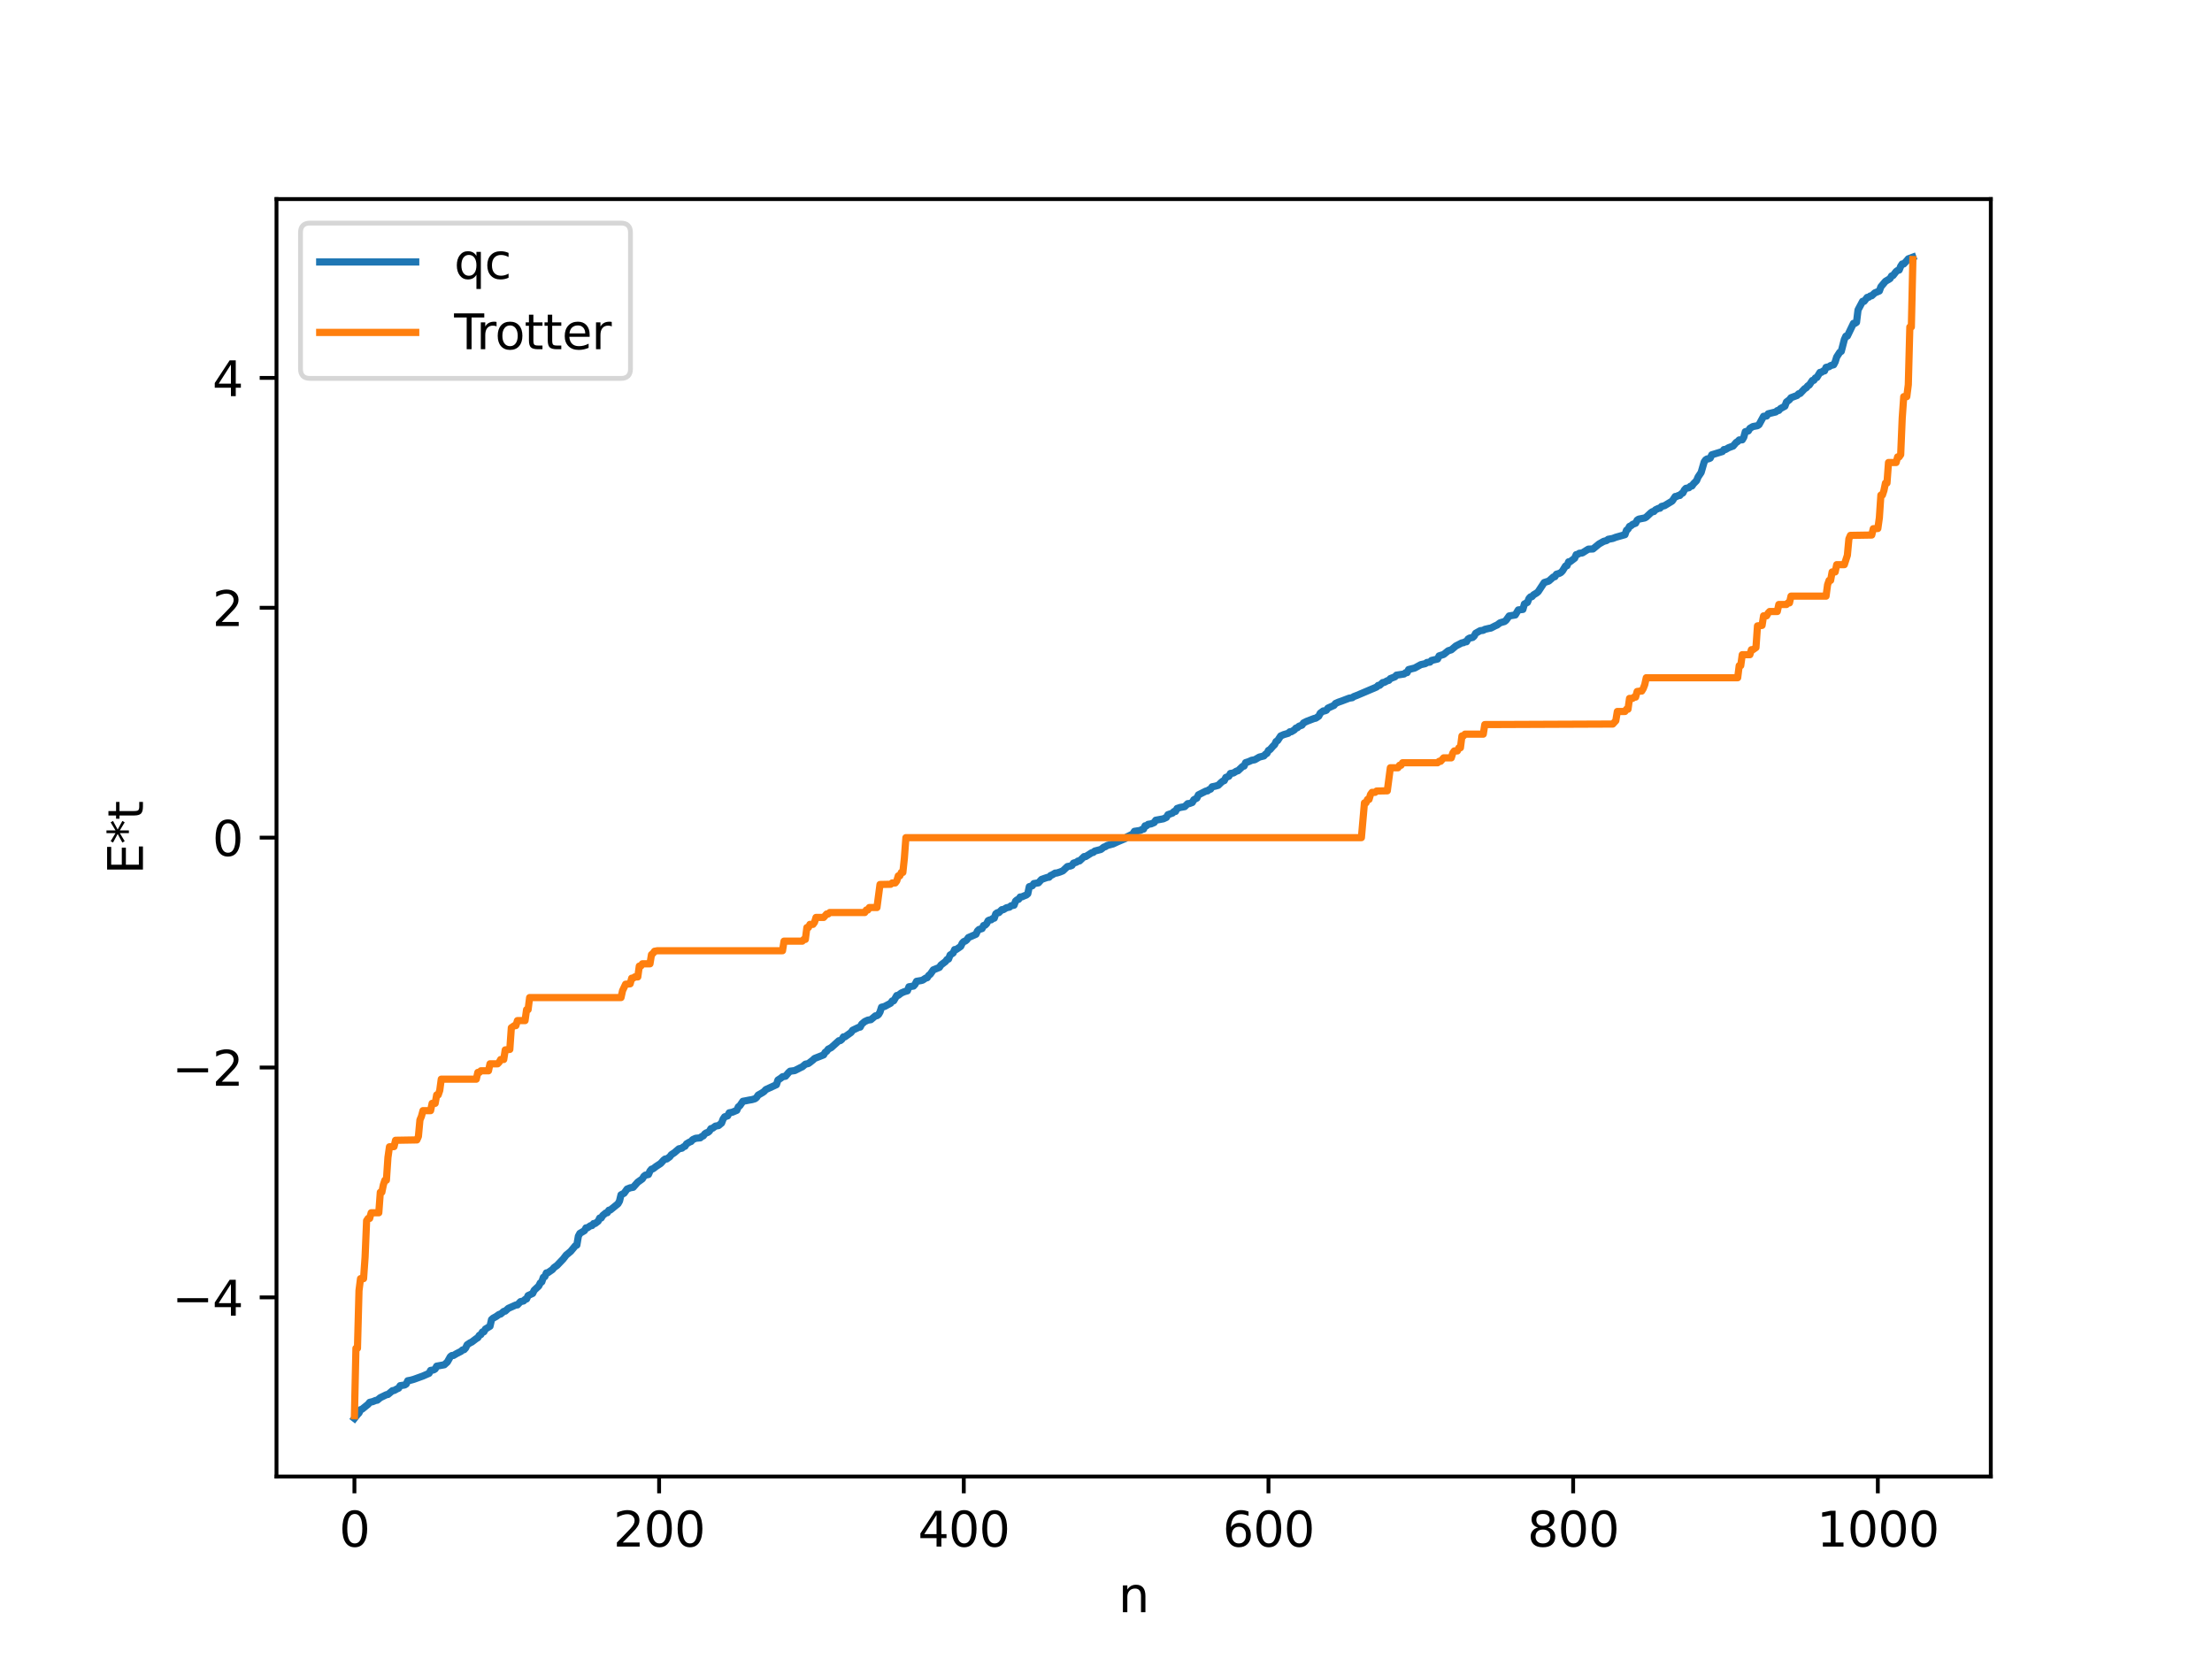<?xml version="1.0" encoding="utf-8" standalone="no"?>
<!DOCTYPE svg PUBLIC "-//W3C//DTD SVG 1.1//EN"
  "http://www.w3.org/Graphics/SVG/1.1/DTD/svg11.dtd">
<svg xmlns:xlink="http://www.w3.org/1999/xlink" width="460.8pt" height="345.6pt" viewBox="0 0 460.8 345.6" xmlns="http://www.w3.org/2000/svg" version="1.1">
 <defs>
  <style type="text/css">*{stroke-linejoin: round; stroke-linecap: butt}</style>
 </defs>
 <g id="figure_1">
  <g id="patch_1">
   <path d="M 0 345.6 
L 460.8 345.6 
L 460.8 0 
L 0 0 
z
" style="fill: #ffffff"/>
  </g>
  <g id="axes_1">
   <g id="patch_2">
    <path d="M 57.6 307.584 
L 414.72 307.584 
L 414.72 41.472 
L 57.6 41.472 
z
" style="fill: #ffffff"/>
   </g>
   <g id="matplotlib.axis_1">
    <g id="xtick_1">
     <g id="line2d_1">
      <defs>
       <path id="m1df16b9f39" d="M 0 0 
L 0 3.5 
" style="stroke: #000000; stroke-width: 0.8"/>
      </defs>
      <g>
       <use xlink:href="#m1df16b9f39" x="73.833" y="307.584" style="stroke: #000000; stroke-width: 0.8"/>
      </g>
     </g>
     <g id="text_1">
      <!-- 0 -->
      <g transform="translate(70.651 322.182) scale(0.1 -0.1)">
       <defs>
        <path id="DejaVuSans-30" d="M 2034 4250 
Q 1547 4250 1301 3770 
Q 1056 3291 1056 2328 
Q 1056 1369 1301 889 
Q 1547 409 2034 409 
Q 2525 409 2770 889 
Q 3016 1369 3016 2328 
Q 3016 3291 2770 3770 
Q 2525 4250 2034 4250 
z
M 2034 4750 
Q 2819 4750 3233 4129 
Q 3647 3509 3647 2328 
Q 3647 1150 3233 529 
Q 2819 -91 2034 -91 
Q 1250 -91 836 529 
Q 422 1150 422 2328 
Q 422 3509 836 4129 
Q 1250 4750 2034 4750 
z
" transform="scale(0.016)"/>
       </defs>
       <use xlink:href="#DejaVuSans-30"/>
      </g>
     </g>
    </g>
    <g id="xtick_2">
     <g id="line2d_2">
      <g>
       <use xlink:href="#m1df16b9f39" x="137.304" y="307.584" style="stroke: #000000; stroke-width: 0.8"/>
      </g>
     </g>
     <g id="text_2">
      <!-- 200 -->
      <g transform="translate(127.76 322.182) scale(0.1 -0.1)">
       <defs>
        <path id="DejaVuSans-32" d="M 1228 531 
L 3431 531 
L 3431 0 
L 469 0 
L 469 531 
Q 828 903 1448 1529 
Q 2069 2156 2228 2338 
Q 2531 2678 2651 2914 
Q 2772 3150 2772 3378 
Q 2772 3750 2511 3984 
Q 2250 4219 1831 4219 
Q 1534 4219 1204 4116 
Q 875 4013 500 3803 
L 500 4441 
Q 881 4594 1212 4672 
Q 1544 4750 1819 4750 
Q 2544 4750 2975 4387 
Q 3406 4025 3406 3419 
Q 3406 3131 3298 2873 
Q 3191 2616 2906 2266 
Q 2828 2175 2409 1742 
Q 1991 1309 1228 531 
z
" transform="scale(0.016)"/>
       </defs>
       <use xlink:href="#DejaVuSans-32"/>
       <use xlink:href="#DejaVuSans-30" x="63.623"/>
       <use xlink:href="#DejaVuSans-30" x="127.246"/>
      </g>
     </g>
    </g>
    <g id="xtick_3">
     <g id="line2d_3">
      <g>
       <use xlink:href="#m1df16b9f39" x="200.775" y="307.584" style="stroke: #000000; stroke-width: 0.8"/>
      </g>
     </g>
     <g id="text_3">
      <!-- 400 -->
      <g transform="translate(191.231 322.182) scale(0.1 -0.1)">
       <defs>
        <path id="DejaVuSans-34" d="M 2419 4116 
L 825 1625 
L 2419 1625 
L 2419 4116 
z
M 2253 4666 
L 3047 4666 
L 3047 1625 
L 3713 1625 
L 3713 1100 
L 3047 1100 
L 3047 0 
L 2419 0 
L 2419 1100 
L 313 1100 
L 313 1709 
L 2253 4666 
z
" transform="scale(0.016)"/>
       </defs>
       <use xlink:href="#DejaVuSans-34"/>
       <use xlink:href="#DejaVuSans-30" x="63.623"/>
       <use xlink:href="#DejaVuSans-30" x="127.246"/>
      </g>
     </g>
    </g>
    <g id="xtick_4">
     <g id="line2d_4">
      <g>
       <use xlink:href="#m1df16b9f39" x="264.246" y="307.584" style="stroke: #000000; stroke-width: 0.8"/>
      </g>
     </g>
     <g id="text_4">
      <!-- 600 -->
      <g transform="translate(254.702 322.182) scale(0.1 -0.1)">
       <defs>
        <path id="DejaVuSans-36" d="M 2113 2584 
Q 1688 2584 1439 2293 
Q 1191 2003 1191 1497 
Q 1191 994 1439 701 
Q 1688 409 2113 409 
Q 2538 409 2786 701 
Q 3034 994 3034 1497 
Q 3034 2003 2786 2293 
Q 2538 2584 2113 2584 
z
M 3366 4563 
L 3366 3988 
Q 3128 4100 2886 4159 
Q 2644 4219 2406 4219 
Q 1781 4219 1451 3797 
Q 1122 3375 1075 2522 
Q 1259 2794 1537 2939 
Q 1816 3084 2150 3084 
Q 2853 3084 3261 2657 
Q 3669 2231 3669 1497 
Q 3669 778 3244 343 
Q 2819 -91 2113 -91 
Q 1303 -91 875 529 
Q 447 1150 447 2328 
Q 447 3434 972 4092 
Q 1497 4750 2381 4750 
Q 2619 4750 2861 4703 
Q 3103 4656 3366 4563 
z
" transform="scale(0.016)"/>
       </defs>
       <use xlink:href="#DejaVuSans-36"/>
       <use xlink:href="#DejaVuSans-30" x="63.623"/>
       <use xlink:href="#DejaVuSans-30" x="127.246"/>
      </g>
     </g>
    </g>
    <g id="xtick_5">
     <g id="line2d_5">
      <g>
       <use xlink:href="#m1df16b9f39" x="327.717" y="307.584" style="stroke: #000000; stroke-width: 0.8"/>
      </g>
     </g>
     <g id="text_5">
      <!-- 800 -->
      <g transform="translate(318.173 322.182) scale(0.1 -0.1)">
       <defs>
        <path id="DejaVuSans-38" d="M 2034 2216 
Q 1584 2216 1326 1975 
Q 1069 1734 1069 1313 
Q 1069 891 1326 650 
Q 1584 409 2034 409 
Q 2484 409 2743 651 
Q 3003 894 3003 1313 
Q 3003 1734 2745 1975 
Q 2488 2216 2034 2216 
z
M 1403 2484 
Q 997 2584 770 2862 
Q 544 3141 544 3541 
Q 544 4100 942 4425 
Q 1341 4750 2034 4750 
Q 2731 4750 3128 4425 
Q 3525 4100 3525 3541 
Q 3525 3141 3298 2862 
Q 3072 2584 2669 2484 
Q 3125 2378 3379 2068 
Q 3634 1759 3634 1313 
Q 3634 634 3220 271 
Q 2806 -91 2034 -91 
Q 1263 -91 848 271 
Q 434 634 434 1313 
Q 434 1759 690 2068 
Q 947 2378 1403 2484 
z
M 1172 3481 
Q 1172 3119 1398 2916 
Q 1625 2713 2034 2713 
Q 2441 2713 2670 2916 
Q 2900 3119 2900 3481 
Q 2900 3844 2670 4047 
Q 2441 4250 2034 4250 
Q 1625 4250 1398 4047 
Q 1172 3844 1172 3481 
z
" transform="scale(0.016)"/>
       </defs>
       <use xlink:href="#DejaVuSans-38"/>
       <use xlink:href="#DejaVuSans-30" x="63.623"/>
       <use xlink:href="#DejaVuSans-30" x="127.246"/>
      </g>
     </g>
    </g>
    <g id="xtick_6">
     <g id="line2d_6">
      <g>
       <use xlink:href="#m1df16b9f39" x="391.188" y="307.584" style="stroke: #000000; stroke-width: 0.8"/>
      </g>
     </g>
     <g id="text_6">
      <!-- 1000 -->
      <g transform="translate(378.463 322.182) scale(0.1 -0.1)">
       <defs>
        <path id="DejaVuSans-31" d="M 794 531 
L 1825 531 
L 1825 4091 
L 703 3866 
L 703 4441 
L 1819 4666 
L 2450 4666 
L 2450 531 
L 3481 531 
L 3481 0 
L 794 0 
L 794 531 
z
" transform="scale(0.016)"/>
       </defs>
       <use xlink:href="#DejaVuSans-31"/>
       <use xlink:href="#DejaVuSans-30" x="63.623"/>
       <use xlink:href="#DejaVuSans-30" x="127.246"/>
       <use xlink:href="#DejaVuSans-30" x="190.869"/>
      </g>
     </g>
    </g>
    <g id="text_7">
     <!-- n -->
     <g transform="translate(232.991 335.861) scale(0.1 -0.1)">
      <defs>
       <path id="DejaVuSans-6e" d="M 3513 2113 
L 3513 0 
L 2938 0 
L 2938 2094 
Q 2938 2591 2744 2837 
Q 2550 3084 2163 3084 
Q 1697 3084 1428 2787 
Q 1159 2491 1159 1978 
L 1159 0 
L 581 0 
L 581 3500 
L 1159 3500 
L 1159 2956 
Q 1366 3272 1645 3428 
Q 1925 3584 2291 3584 
Q 2894 3584 3203 3211 
Q 3513 2838 3513 2113 
z
" transform="scale(0.016)"/>
      </defs>
      <use xlink:href="#DejaVuSans-6e"/>
     </g>
    </g>
   </g>
   <g id="matplotlib.axis_2">
    <g id="ytick_1">
     <g id="line2d_7">
      <defs>
       <path id="m21dc2e3e74" d="M 0 0 
L -3.5 0 
" style="stroke: #000000; stroke-width: 0.8"/>
      </defs>
      <g>
       <use xlink:href="#m21dc2e3e74" x="57.6" y="270.267" style="stroke: #000000; stroke-width: 0.8"/>
      </g>
     </g>
     <g id="text_8">
      <!-- −4 -->
      <g transform="translate(35.858 274.067) scale(0.1 -0.1)">
       <defs>
        <path id="DejaVuSans-2212" d="M 678 2272 
L 4684 2272 
L 4684 1741 
L 678 1741 
L 678 2272 
z
" transform="scale(0.016)"/>
       </defs>
       <use xlink:href="#DejaVuSans-2212"/>
       <use xlink:href="#DejaVuSans-34" x="83.789"/>
      </g>
     </g>
    </g>
    <g id="ytick_2">
     <g id="line2d_8">
      <g>
       <use xlink:href="#m21dc2e3e74" x="57.6" y="222.383" style="stroke: #000000; stroke-width: 0.8"/>
      </g>
     </g>
     <g id="text_9">
      <!-- −2 -->
      <g transform="translate(35.858 226.182) scale(0.1 -0.1)">
       <use xlink:href="#DejaVuSans-2212"/>
       <use xlink:href="#DejaVuSans-32" x="83.789"/>
      </g>
     </g>
    </g>
    <g id="ytick_3">
     <g id="line2d_9">
      <g>
       <use xlink:href="#m21dc2e3e74" x="57.6" y="174.498" style="stroke: #000000; stroke-width: 0.8"/>
      </g>
     </g>
     <g id="text_10">
      <!-- 0 -->
      <g transform="translate(44.237 178.297) scale(0.1 -0.1)">
       <use xlink:href="#DejaVuSans-30"/>
      </g>
     </g>
    </g>
    <g id="ytick_4">
     <g id="line2d_10">
      <g>
       <use xlink:href="#m21dc2e3e74" x="57.6" y="126.613" style="stroke: #000000; stroke-width: 0.8"/>
      </g>
     </g>
     <g id="text_11">
      <!-- 2 -->
      <g transform="translate(44.237 130.412) scale(0.1 -0.1)">
       <use xlink:href="#DejaVuSans-32"/>
      </g>
     </g>
    </g>
    <g id="ytick_5">
     <g id="line2d_11">
      <g>
       <use xlink:href="#m21dc2e3e74" x="57.6" y="78.728" style="stroke: #000000; stroke-width: 0.8"/>
      </g>
     </g>
     <g id="text_12">
      <!-- 4 -->
      <g transform="translate(44.237 82.527) scale(0.1 -0.1)">
       <use xlink:href="#DejaVuSans-34"/>
      </g>
     </g>
    </g>
    <g id="text_13">
     <!-- E*t -->
     <g transform="translate(29.778 182.148) rotate(-90) scale(0.1 -0.1)">
      <defs>
       <path id="DejaVuSans-45" d="M 628 4666 
L 3578 4666 
L 3578 4134 
L 1259 4134 
L 1259 2753 
L 3481 2753 
L 3481 2222 
L 1259 2222 
L 1259 531 
L 3634 531 
L 3634 0 
L 628 0 
L 628 4666 
z
" transform="scale(0.016)"/>
       <path id="DejaVuSans-2a" d="M 3009 3897 
L 1888 3291 
L 3009 2681 
L 2828 2375 
L 1778 3009 
L 1778 1831 
L 1422 1831 
L 1422 3009 
L 372 2375 
L 191 2681 
L 1313 3291 
L 191 3897 
L 372 4206 
L 1422 3572 
L 1422 4750 
L 1778 4750 
L 1778 3572 
L 2828 4206 
L 3009 3897 
z
" transform="scale(0.016)"/>
       <path id="DejaVuSans-74" d="M 1172 4494 
L 1172 3500 
L 2356 3500 
L 2356 3053 
L 1172 3053 
L 1172 1153 
Q 1172 725 1289 603 
Q 1406 481 1766 481 
L 2356 481 
L 2356 0 
L 1766 0 
Q 1100 0 847 248 
Q 594 497 594 1153 
L 594 3053 
L 172 3053 
L 172 3500 
L 594 3500 
L 594 4494 
L 1172 4494 
z
" transform="scale(0.016)"/>
      </defs>
      <use xlink:href="#DejaVuSans-45"/>
      <use xlink:href="#DejaVuSans-2a" x="63.184"/>
      <use xlink:href="#DejaVuSans-74" x="113.184"/>
     </g>
    </g>
   </g>
   <g id="line2d_12">
    <path d="M 73.833 295.488 
L 74.467 294.681 
L 74.785 294.347 
L 75.102 293.666 
L 75.42 293.557 
L 76.689 292.536 
L 77.006 292.135 
L 77.641 291.987 
L 78.276 291.732 
L 78.593 291.683 
L 79.228 291.158 
L 80.497 290.543 
L 80.815 290.494 
L 81.767 289.697 
L 82.084 289.674 
L 82.719 289.323 
L 83.036 289.191 
L 83.353 288.666 
L 84.305 288.516 
L 84.623 288.313 
L 84.94 287.636 
L 85.575 287.517 
L 86.21 287.336 
L 88.114 286.646 
L 89.383 286.089 
L 89.7 285.482 
L 90.335 285.38 
L 90.653 285.177 
L 90.97 284.596 
L 92.557 284.308 
L 93.191 283.736 
L 93.826 282.603 
L 94.143 282.377 
L 94.461 282.368 
L 95.096 281.991 
L 95.73 281.667 
L 96.048 281.505 
L 96.365 281.215 
L 96.682 281.157 
L 97 280.812 
L 97.317 280.142 
L 97.952 279.72 
L 98.269 279.579 
L 99.221 278.857 
L 99.539 278.67 
L 99.856 278.164 
L 100.173 278.016 
L 100.491 277.475 
L 100.808 277.434 
L 101.125 276.861 
L 102.077 276.28 
L 102.395 274.893 
L 102.712 274.609 
L 103.347 274.26 
L 103.981 273.81 
L 104.299 273.735 
L 104.934 273.196 
L 105.251 273.131 
L 105.886 272.558 
L 107.472 271.85 
L 107.79 271.834 
L 108.424 271.156 
L 109.059 271.018 
L 109.377 270.701 
L 109.694 270.598 
L 110.011 269.894 
L 110.963 269.445 
L 111.281 268.787 
L 112.233 267.897 
L 112.55 267.261 
L 112.867 267.039 
L 113.185 266.092 
L 113.502 265.938 
L 113.82 265.171 
L 114.137 265.127 
L 115.089 264.465 
L 115.406 264.067 
L 116.041 263.615 
L 117.31 262.284 
L 117.945 261.462 
L 118.897 260.669 
L 119.849 259.521 
L 120.167 259.377 
L 120.484 257.521 
L 120.801 256.935 
L 121.753 256.367 
L 122.071 255.784 
L 122.388 255.769 
L 123.023 255.331 
L 123.34 255.301 
L 123.658 254.889 
L 123.975 254.878 
L 124.61 254.395 
L 124.927 253.74 
L 125.244 253.731 
L 125.562 253.208 
L 126.196 252.684 
L 126.514 252.632 
L 126.831 252.116 
L 127.148 252.054 
L 128.735 250.771 
L 129.053 250.211 
L 129.37 248.895 
L 130.005 248.579 
L 130.639 247.7 
L 131.274 247.446 
L 131.909 247.331 
L 132.861 246.259 
L 133.813 245.582 
L 134.13 245.053 
L 134.448 244.804 
L 135.082 244.672 
L 135.4 243.95 
L 135.717 243.565 
L 136.034 243.481 
L 136.669 242.996 
L 137.621 242.372 
L 138.256 241.674 
L 138.573 241.439 
L 138.891 241.434 
L 139.525 240.979 
L 139.843 240.546 
L 140.477 240.131 
L 141.429 239.318 
L 142.064 239.186 
L 142.381 238.904 
L 142.699 238.786 
L 143.016 238.286 
L 143.651 237.911 
L 143.968 237.791 
L 144.286 237.419 
L 144.92 237.126 
L 145.872 237.036 
L 146.19 236.756 
L 146.507 236.626 
L 146.824 236.206 
L 147.142 235.99 
L 147.459 235.909 
L 147.777 235.645 
L 148.094 235.116 
L 148.411 235.055 
L 149.046 234.589 
L 149.681 234.478 
L 150.315 233.954 
L 150.633 233.124 
L 150.95 232.66 
L 151.585 232.455 
L 151.902 231.822 
L 152.537 231.703 
L 153.489 231.301 
L 153.806 230.579 
L 154.124 230.342 
L 154.758 229.418 
L 155.393 229.303 
L 156.028 229.175 
L 156.662 229.068 
L 157.297 228.881 
L 157.615 228.611 
L 157.932 228.137 
L 158.884 227.584 
L 159.201 227.356 
L 159.519 226.988 
L 161.74 225.965 
L 162.058 224.995 
L 162.692 224.579 
L 163.01 224.309 
L 163.644 224.193 
L 164.279 223.439 
L 164.596 223.149 
L 165.548 223.026 
L 166.818 222.377 
L 167.135 222.237 
L 167.77 221.692 
L 168.405 221.55 
L 169.357 220.819 
L 169.674 220.502 
L 171.578 219.751 
L 171.896 219.209 
L 172.213 219.002 
L 172.53 218.561 
L 173.165 218.231 
L 174.752 216.802 
L 175.069 216.766 
L 175.386 216.513 
L 175.704 215.994 
L 176.021 215.986 
L 177.291 215.077 
L 177.608 214.624 
L 178.877 214.017 
L 179.195 213.959 
L 179.512 213.339 
L 180.147 212.808 
L 180.781 212.515 
L 181.416 212.415 
L 182.368 211.621 
L 182.686 211.583 
L 183.003 211.359 
L 183.32 210.822 
L 183.638 209.822 
L 184.272 209.665 
L 185.224 209.155 
L 185.542 208.979 
L 185.859 208.524 
L 186.177 208.482 
L 186.811 207.385 
L 187.129 207.342 
L 187.763 206.858 
L 188.398 206.585 
L 189.033 206.403 
L 189.35 205.567 
L 190.302 205.415 
L 190.62 205.061 
L 190.937 204.428 
L 191.889 204.263 
L 192.206 204.175 
L 192.841 203.758 
L 193.158 203.673 
L 193.476 203.183 
L 193.793 202.954 
L 194.428 202.039 
L 195.062 201.786 
L 195.697 201.526 
L 196.015 201.031 
L 196.967 200.307 
L 197.284 199.877 
L 197.601 199.788 
L 197.919 198.954 
L 198.553 198.528 
L 198.871 197.813 
L 199.188 197.8 
L 199.823 197.373 
L 200.14 197.14 
L 200.458 196.475 
L 200.775 196.149 
L 201.092 196.038 
L 201.41 195.777 
L 201.727 195.322 
L 203.314 194.623 
L 203.631 193.933 
L 203.948 193.629 
L 204.583 193.439 
L 204.9 192.804 
L 205.218 192.728 
L 205.535 192.411 
L 205.853 191.793 
L 206.17 191.635 
L 206.487 191.612 
L 206.805 191.341 
L 207.122 191.27 
L 207.439 190.365 
L 207.757 190.136 
L 208.074 190.121 
L 208.709 189.496 
L 209.026 189.492 
L 209.661 189.106 
L 210.296 188.972 
L 210.613 188.691 
L 211.248 188.566 
L 211.565 187.717 
L 211.882 187.445 
L 212.2 187.34 
L 212.517 186.858 
L 212.834 186.849 
L 213.469 186.573 
L 213.786 186.459 
L 214.104 186.185 
L 214.421 184.705 
L 215.056 184.519 
L 215.373 184.064 
L 216.325 183.91 
L 216.96 183.206 
L 217.595 182.977 
L 218.229 182.766 
L 218.547 182.742 
L 218.864 182.382 
L 219.181 182.257 
L 219.816 181.876 
L 220.134 181.87 
L 220.768 181.673 
L 221.403 181.421 
L 222.355 180.522 
L 222.99 180.402 
L 223.307 180.276 
L 223.624 179.807 
L 224.259 179.61 
L 224.577 179.366 
L 224.894 179.342 
L 225.846 178.44 
L 226.163 178.438 
L 227.433 177.636 
L 227.75 177.568 
L 228.067 177.29 
L 229.337 176.956 
L 229.972 176.453 
L 230.289 176.376 
L 230.606 176.136 
L 231.876 175.801 
L 232.828 175.357 
L 234.415 174.689 
L 234.732 174.353 
L 236.001 173.727 
L 236.319 173.183 
L 237.588 172.986 
L 237.905 172.773 
L 238.223 172.722 
L 238.54 172.031 
L 238.858 172.008 
L 239.175 171.725 
L 239.81 171.621 
L 240.444 171.35 
L 240.762 170.868 
L 242.348 170.574 
L 242.983 170.278 
L 243.3 169.715 
L 244.253 169.383 
L 244.57 169.049 
L 244.887 169.034 
L 245.205 168.422 
L 245.839 168.208 
L 246.791 168.039 
L 247.426 167.414 
L 247.743 167.409 
L 248.378 167.17 
L 248.696 166.604 
L 249.33 166.26 
L 249.648 165.585 
L 251.234 164.784 
L 251.552 164.754 
L 251.869 164.492 
L 252.186 164.393 
L 252.504 163.904 
L 253.139 163.778 
L 253.773 163.597 
L 254.408 162.985 
L 254.725 162.724 
L 255.043 162.617 
L 255.36 161.954 
L 255.995 161.711 
L 256.312 161.127 
L 256.947 161.03 
L 257.581 160.637 
L 257.899 160.561 
L 258.851 159.66 
L 259.168 159.586 
L 259.486 158.869 
L 260.12 158.668 
L 260.755 158.379 
L 261.39 158.27 
L 262.342 157.716 
L 263.294 157.477 
L 263.611 157.116 
L 263.929 156.942 
L 264.246 156.321 
L 264.563 156.156 
L 265.198 155.43 
L 265.515 155.141 
L 265.833 154.47 
L 266.15 154.283 
L 266.785 153.315 
L 267.42 153.037 
L 268.372 152.755 
L 268.689 152.447 
L 269.006 152.431 
L 269.641 152.053 
L 269.958 151.678 
L 270.276 151.594 
L 270.593 151.289 
L 271.228 151.062 
L 271.545 150.6 
L 272.18 150.279 
L 273.767 149.671 
L 274.084 149.619 
L 274.719 149.191 
L 275.036 148.564 
L 275.671 148.098 
L 275.988 148.09 
L 276.305 147.957 
L 276.623 147.519 
L 277.892 146.947 
L 278.21 146.544 
L 278.844 146.266 
L 279.479 146.045 
L 281.066 145.44 
L 281.7 145.342 
L 282.018 145.113 
L 282.653 144.869 
L 283.922 144.333 
L 286.778 143.117 
L 287.096 142.786 
L 287.413 142.764 
L 288.048 142.187 
L 288.365 142.156 
L 289 141.809 
L 289.317 141.732 
L 289.634 141.362 
L 290.586 140.997 
L 290.904 140.648 
L 292.491 140.406 
L 292.808 140.141 
L 293.125 140.119 
L 293.443 139.476 
L 294.712 139.161 
L 295.981 138.459 
L 296.934 138.245 
L 297.251 138.007 
L 297.886 137.932 
L 298.203 137.586 
L 299.472 137.286 
L 299.79 136.632 
L 300.742 136.331 
L 301.694 135.56 
L 302.329 135.377 
L 303.281 134.57 
L 304.55 133.913 
L 304.867 133.887 
L 305.185 133.701 
L 305.502 133.685 
L 305.82 133.128 
L 306.137 132.925 
L 306.772 132.795 
L 307.089 132.52 
L 307.406 131.922 
L 308.358 131.384 
L 308.993 131.306 
L 309.31 131.107 
L 310.262 130.886 
L 310.58 130.84 
L 311.532 130.347 
L 311.849 130.223 
L 312.484 129.744 
L 313.436 129.467 
L 313.753 129.203 
L 314.388 128.313 
L 315.658 128.108 
L 316.292 127.057 
L 317.244 126.953 
L 317.562 125.822 
L 318.196 125.487 
L 318.514 124.685 
L 318.831 124.341 
L 319.148 124.28 
L 319.466 123.919 
L 320.1 123.536 
L 320.418 123.276 
L 321.687 121.353 
L 322.639 121.047 
L 323.591 120.198 
L 323.909 120.138 
L 324.226 119.629 
L 324.861 119.43 
L 325.178 119.26 
L 325.496 118.927 
L 326.13 117.906 
L 326.448 117.841 
L 326.765 117.038 
L 327.082 117.007 
L 328.034 116.277 
L 328.352 115.543 
L 328.669 115.485 
L 328.986 115.263 
L 329.621 115.188 
L 330.573 114.587 
L 330.891 114.398 
L 331.843 114.357 
L 333.112 113.317 
L 334.064 112.778 
L 334.699 112.6 
L 335.016 112.346 
L 335.968 112.168 
L 336.603 111.921 
L 338.507 111.382 
L 338.824 110.464 
L 339.142 110.234 
L 339.459 109.657 
L 339.777 109.521 
L 340.094 109.241 
L 340.729 108.995 
L 341.046 108.372 
L 341.363 108.151 
L 342.633 107.898 
L 342.95 107.712 
L 343.902 106.823 
L 344.22 106.597 
L 344.537 106.562 
L 344.854 106.205 
L 345.489 105.9 
L 345.806 105.867 
L 346.124 105.503 
L 346.758 105.34 
L 348.345 104.378 
L 348.98 103.431 
L 349.297 103.412 
L 349.615 103.225 
L 349.932 103.22 
L 350.249 102.847 
L 350.567 102.696 
L 350.884 102.074 
L 351.201 101.731 
L 351.836 101.6 
L 352.153 101.286 
L 352.471 101.233 
L 352.788 100.775 
L 353.423 100.134 
L 353.74 99.371 
L 354.375 98.423 
L 355.01 96.237 
L 355.327 95.786 
L 355.644 95.598 
L 355.962 95.569 
L 356.279 95.422 
L 356.596 94.743 
L 358.818 94.061 
L 359.135 93.647 
L 359.453 93.644 
L 360.087 93.274 
L 360.722 93.033 
L 361.039 92.924 
L 361.674 92.171 
L 361.991 91.985 
L 362.309 91.648 
L 362.943 91.62 
L 363.261 91.086 
L 363.578 89.928 
L 364.213 89.768 
L 364.53 89.235 
L 365.165 88.857 
L 366.117 88.681 
L 366.434 88.461 
L 367.386 86.721 
L 368.021 86.661 
L 368.339 86.201 
L 369.925 85.813 
L 370.243 85.537 
L 370.56 85.501 
L 370.877 85.131 
L 371.829 84.616 
L 372.147 83.747 
L 372.781 83.267 
L 373.099 82.853 
L 374.368 82.381 
L 374.686 82.034 
L 375.003 81.972 
L 375.955 80.963 
L 376.272 80.798 
L 376.59 80.384 
L 376.907 80.207 
L 377.542 79.267 
L 377.859 79.222 
L 378.177 78.732 
L 378.494 78.629 
L 379.129 77.577 
L 379.446 77.557 
L 379.763 77.306 
L 380.081 77.265 
L 380.398 76.531 
L 381.033 76.392 
L 381.35 76.152 
L 381.985 75.986 
L 382.302 75.381 
L 382.62 74.364 
L 383.254 73.385 
L 383.572 73.193 
L 384.206 70.737 
L 384.524 70.03 
L 384.841 70.007 
L 386.11 67.364 
L 386.428 67.358 
L 386.745 67.145 
L 387.062 64.562 
L 388.015 62.771 
L 388.332 62.768 
L 388.967 61.956 
L 389.284 61.919 
L 389.601 61.664 
L 389.919 61.61 
L 390.553 61.017 
L 391.505 60.62 
L 391.823 59.74 
L 392.775 58.607 
L 393.727 58.037 
L 394.044 57.487 
L 394.362 57.386 
L 394.996 56.569 
L 395.314 56.335 
L 395.631 56.253 
L 395.948 55.469 
L 396.266 54.992 
L 396.583 54.985 
L 397.218 54.309 
L 397.535 53.921 
L 398.487 53.568 
L 398.487 53.568 
" clip-path="url(#p69e40c0ea5)" style="fill: none; stroke: #1f77b4; stroke-width: 1.5; stroke-linecap: square"/>
   </g>
   <g id="line2d_13">
    <path d="M 73.833 294.927 
L 74.15 280.874 
L 74.467 280.874 
L 74.785 268.862 
L 75.102 266.367 
L 75.737 266.367 
L 76.054 261.872 
L 76.372 254.285 
L 76.689 253.819 
L 77.006 253.819 
L 77.324 252.645 
L 78.91 252.645 
L 79.228 248.365 
L 79.545 248.365 
L 79.862 246.815 
L 80.18 245.858 
L 80.497 245.858 
L 80.815 241.125 
L 81.132 238.897 
L 82.084 238.858 
L 82.401 237.54 
L 86.844 237.465 
L 87.162 236.743 
L 87.479 233.313 
L 87.796 232.555 
L 88.114 231.367 
L 89.7 231.367 
L 90.018 229.85 
L 90.653 229.85 
L 90.97 228.088 
L 91.287 228.088 
L 91.605 227.17 
L 91.922 224.809 
L 99.221 224.809 
L 99.539 223.401 
L 99.856 223.401 
L 100.173 223.069 
L 101.76 223.069 
L 102.077 221.61 
L 103.664 221.61 
L 103.981 221.281 
L 104.299 220.713 
L 104.934 220.713 
L 105.251 218.712 
L 106.203 218.612 
L 106.52 214.098 
L 107.155 213.652 
L 107.472 213.652 
L 107.79 212.612 
L 109.377 212.612 
L 109.694 210.331 
L 110.011 210.331 
L 110.329 207.811 
L 129.37 207.811 
L 129.687 206.379 
L 130.322 205.032 
L 131.274 204.947 
L 131.591 203.775 
L 131.909 203.775 
L 132.226 203.507 
L 132.861 203.507 
L 133.178 201.252 
L 133.496 201.252 
L 133.813 200.78 
L 135.4 200.78 
L 135.717 198.857 
L 136.034 198.598 
L 136.352 198.163 
L 136.986 198.054 
L 163.01 198.054 
L 163.327 196.058 
L 167.135 196.058 
L 167.453 195.693 
L 167.77 195.693 
L 168.087 193.223 
L 168.405 193.223 
L 168.722 192.564 
L 169.357 192.564 
L 169.674 192.138 
L 169.991 191.119 
L 171.578 191.119 
L 172.213 190.4 
L 172.53 190.4 
L 172.848 190.096 
L 180.147 190.096 
L 180.464 189.571 
L 180.781 189.571 
L 181.099 189.056 
L 182.686 189.056 
L 183.32 184.255 
L 185.542 184.212 
L 185.859 183.933 
L 186.494 183.933 
L 186.811 183.512 
L 187.129 182.456 
L 187.446 182.456 
L 187.763 181.741 
L 188.081 181.741 
L 188.398 178.755 
L 188.715 174.498 
L 283.605 174.498 
L 284.239 167.254 
L 284.557 167.254 
L 284.874 166.539 
L 285.191 166.539 
L 285.509 165.483 
L 285.826 165.062 
L 286.461 165.062 
L 286.778 164.783 
L 289 164.74 
L 289.634 159.939 
L 291.221 159.939 
L 291.539 159.425 
L 291.856 159.425 
L 292.173 158.9 
L 299.472 158.9 
L 299.79 158.595 
L 300.107 158.595 
L 300.742 157.876 
L 302.329 157.876 
L 302.646 156.857 
L 302.963 156.432 
L 303.598 156.432 
L 303.915 155.772 
L 304.233 155.772 
L 304.55 153.302 
L 304.867 153.302 
L 305.185 152.937 
L 308.993 152.937 
L 309.31 150.941 
L 335.968 150.832 
L 336.603 150.138 
L 336.92 148.215 
L 338.507 148.215 
L 338.824 147.743 
L 339.142 147.743 
L 339.459 145.488 
L 340.094 145.488 
L 340.411 145.22 
L 340.729 145.22 
L 341.046 144.049 
L 341.681 143.963 
L 341.998 143.963 
L 342.315 143.442 
L 342.633 142.616 
L 342.95 141.184 
L 361.991 141.184 
L 362.309 138.664 
L 362.626 138.664 
L 362.943 136.383 
L 364.53 136.383 
L 364.848 135.344 
L 365.165 135.344 
L 365.8 134.898 
L 366.117 130.384 
L 367.069 130.283 
L 367.386 128.283 
L 368.021 128.283 
L 368.339 127.714 
L 368.656 127.385 
L 370.243 127.385 
L 370.56 125.927 
L 372.147 125.927 
L 372.464 125.594 
L 372.781 125.594 
L 373.099 124.187 
L 380.398 124.187 
L 380.715 121.825 
L 381.033 120.907 
L 381.35 120.907 
L 381.667 119.145 
L 382.302 119.145 
L 382.62 117.628 
L 384.206 117.628 
L 384.841 115.682 
L 385.158 112.253 
L 385.476 111.53 
L 389.919 111.456 
L 390.236 110.137 
L 391.188 110.099 
L 391.505 107.871 
L 391.823 103.137 
L 392.14 103.137 
L 392.458 102.18 
L 392.775 100.631 
L 393.092 100.631 
L 393.41 96.35 
L 394.996 96.35 
L 395.314 95.176 
L 395.631 95.176 
L 395.948 94.711 
L 396.266 87.123 
L 396.583 82.629 
L 397.218 82.629 
L 397.535 80.134 
L 397.853 68.121 
L 398.17 68.121 
L 398.487 54.069 
L 398.487 54.069 
" clip-path="url(#p69e40c0ea5)" style="fill: none; stroke: #ff7f0e; stroke-width: 1.5; stroke-linecap: square"/>
   </g>
   <g id="patch_3">
    <path d="M 57.6 307.584 
L 57.6 41.472 
" style="fill: none; stroke: #000000; stroke-width: 0.8; stroke-linejoin: miter; stroke-linecap: square"/>
   </g>
   <g id="patch_4">
    <path d="M 414.72 307.584 
L 414.72 41.472 
" style="fill: none; stroke: #000000; stroke-width: 0.8; stroke-linejoin: miter; stroke-linecap: square"/>
   </g>
   <g id="patch_5">
    <path d="M 57.6 307.584 
L 414.72 307.584 
" style="fill: none; stroke: #000000; stroke-width: 0.8; stroke-linejoin: miter; stroke-linecap: square"/>
   </g>
   <g id="patch_6">
    <path d="M 57.6 41.472 
L 414.72 41.472 
" style="fill: none; stroke: #000000; stroke-width: 0.8; stroke-linejoin: miter; stroke-linecap: square"/>
   </g>
   <g id="legend_1">
    <g id="patch_7">
     <path d="M 64.6 78.828 
L 129.342 78.828 
Q 131.342 78.828 131.342 76.828 
L 131.342 48.472 
Q 131.342 46.472 129.342 46.472 
L 64.6 46.472 
Q 62.6 46.472 62.6 48.472 
L 62.6 76.828 
Q 62.6 78.828 64.6 78.828 
z
" style="fill: #ffffff; opacity: 0.8; stroke: #cccccc; stroke-linejoin: miter"/>
    </g>
    <g id="line2d_14">
     <path d="M 66.6 54.57 
L 76.6 54.57 
L 86.6 54.57 
" style="fill: none; stroke: #1f77b4; stroke-width: 1.5; stroke-linecap: square"/>
    </g>
    <g id="text_14">
     <!-- qc -->
     <g transform="translate(94.6 58.07) scale(0.1 -0.1)">
      <defs>
       <path id="DejaVuSans-71" d="M 947 1747 
Q 947 1113 1208 752 
Q 1469 391 1925 391 
Q 2381 391 2643 752 
Q 2906 1113 2906 1747 
Q 2906 2381 2643 2742 
Q 2381 3103 1925 3103 
Q 1469 3103 1208 2742 
Q 947 2381 947 1747 
z
M 2906 525 
Q 2725 213 2448 61 
Q 2172 -91 1784 -91 
Q 1150 -91 751 415 
Q 353 922 353 1747 
Q 353 2572 751 3078 
Q 1150 3584 1784 3584 
Q 2172 3584 2448 3432 
Q 2725 3281 2906 2969 
L 2906 3500 
L 3481 3500 
L 3481 -1331 
L 2906 -1331 
L 2906 525 
z
" transform="scale(0.016)"/>
       <path id="DejaVuSans-63" d="M 3122 3366 
L 3122 2828 
Q 2878 2963 2633 3030 
Q 2388 3097 2138 3097 
Q 1578 3097 1268 2742 
Q 959 2388 959 1747 
Q 959 1106 1268 751 
Q 1578 397 2138 397 
Q 2388 397 2633 464 
Q 2878 531 3122 666 
L 3122 134 
Q 2881 22 2623 -34 
Q 2366 -91 2075 -91 
Q 1284 -91 818 406 
Q 353 903 353 1747 
Q 353 2603 823 3093 
Q 1294 3584 2113 3584 
Q 2378 3584 2631 3529 
Q 2884 3475 3122 3366 
z
" transform="scale(0.016)"/>
      </defs>
      <use xlink:href="#DejaVuSans-71"/>
      <use xlink:href="#DejaVuSans-63" x="63.477"/>
     </g>
    </g>
    <g id="line2d_15">
     <path d="M 66.6 69.249 
L 76.6 69.249 
L 86.6 69.249 
" style="fill: none; stroke: #ff7f0e; stroke-width: 1.5; stroke-linecap: square"/>
    </g>
    <g id="text_15">
     <!-- Trotter -->
     <g transform="translate(94.6 72.749) scale(0.1 -0.1)">
      <defs>
       <path id="DejaVuSans-54" d="M -19 4666 
L 3928 4666 
L 3928 4134 
L 2272 4134 
L 2272 0 
L 1638 0 
L 1638 4134 
L -19 4134 
L -19 4666 
z
" transform="scale(0.016)"/>
       <path id="DejaVuSans-72" d="M 2631 2963 
Q 2534 3019 2420 3045 
Q 2306 3072 2169 3072 
Q 1681 3072 1420 2755 
Q 1159 2438 1159 1844 
L 1159 0 
L 581 0 
L 581 3500 
L 1159 3500 
L 1159 2956 
Q 1341 3275 1631 3429 
Q 1922 3584 2338 3584 
Q 2397 3584 2469 3576 
Q 2541 3569 2628 3553 
L 2631 2963 
z
" transform="scale(0.016)"/>
       <path id="DejaVuSans-6f" d="M 1959 3097 
Q 1497 3097 1228 2736 
Q 959 2375 959 1747 
Q 959 1119 1226 758 
Q 1494 397 1959 397 
Q 2419 397 2687 759 
Q 2956 1122 2956 1747 
Q 2956 2369 2687 2733 
Q 2419 3097 1959 3097 
z
M 1959 3584 
Q 2709 3584 3137 3096 
Q 3566 2609 3566 1747 
Q 3566 888 3137 398 
Q 2709 -91 1959 -91 
Q 1206 -91 779 398 
Q 353 888 353 1747 
Q 353 2609 779 3096 
Q 1206 3584 1959 3584 
z
" transform="scale(0.016)"/>
       <path id="DejaVuSans-65" d="M 3597 1894 
L 3597 1613 
L 953 1613 
Q 991 1019 1311 708 
Q 1631 397 2203 397 
Q 2534 397 2845 478 
Q 3156 559 3463 722 
L 3463 178 
Q 3153 47 2828 -22 
Q 2503 -91 2169 -91 
Q 1331 -91 842 396 
Q 353 884 353 1716 
Q 353 2575 817 3079 
Q 1281 3584 2069 3584 
Q 2775 3584 3186 3129 
Q 3597 2675 3597 1894 
z
M 3022 2063 
Q 3016 2534 2758 2815 
Q 2500 3097 2075 3097 
Q 1594 3097 1305 2825 
Q 1016 2553 972 2059 
L 3022 2063 
z
" transform="scale(0.016)"/>
      </defs>
      <use xlink:href="#DejaVuSans-54"/>
      <use xlink:href="#DejaVuSans-72" x="46.334"/>
      <use xlink:href="#DejaVuSans-6f" x="85.197"/>
      <use xlink:href="#DejaVuSans-74" x="146.379"/>
      <use xlink:href="#DejaVuSans-74" x="185.588"/>
      <use xlink:href="#DejaVuSans-65" x="224.797"/>
      <use xlink:href="#DejaVuSans-72" x="286.32"/>
     </g>
    </g>
   </g>
  </g>
 </g>
 <defs>
  <clipPath id="p69e40c0ea5">
   <rect x="57.6" y="41.472" width="357.12" height="266.112"/>
  </clipPath>
 </defs>
</svg>
